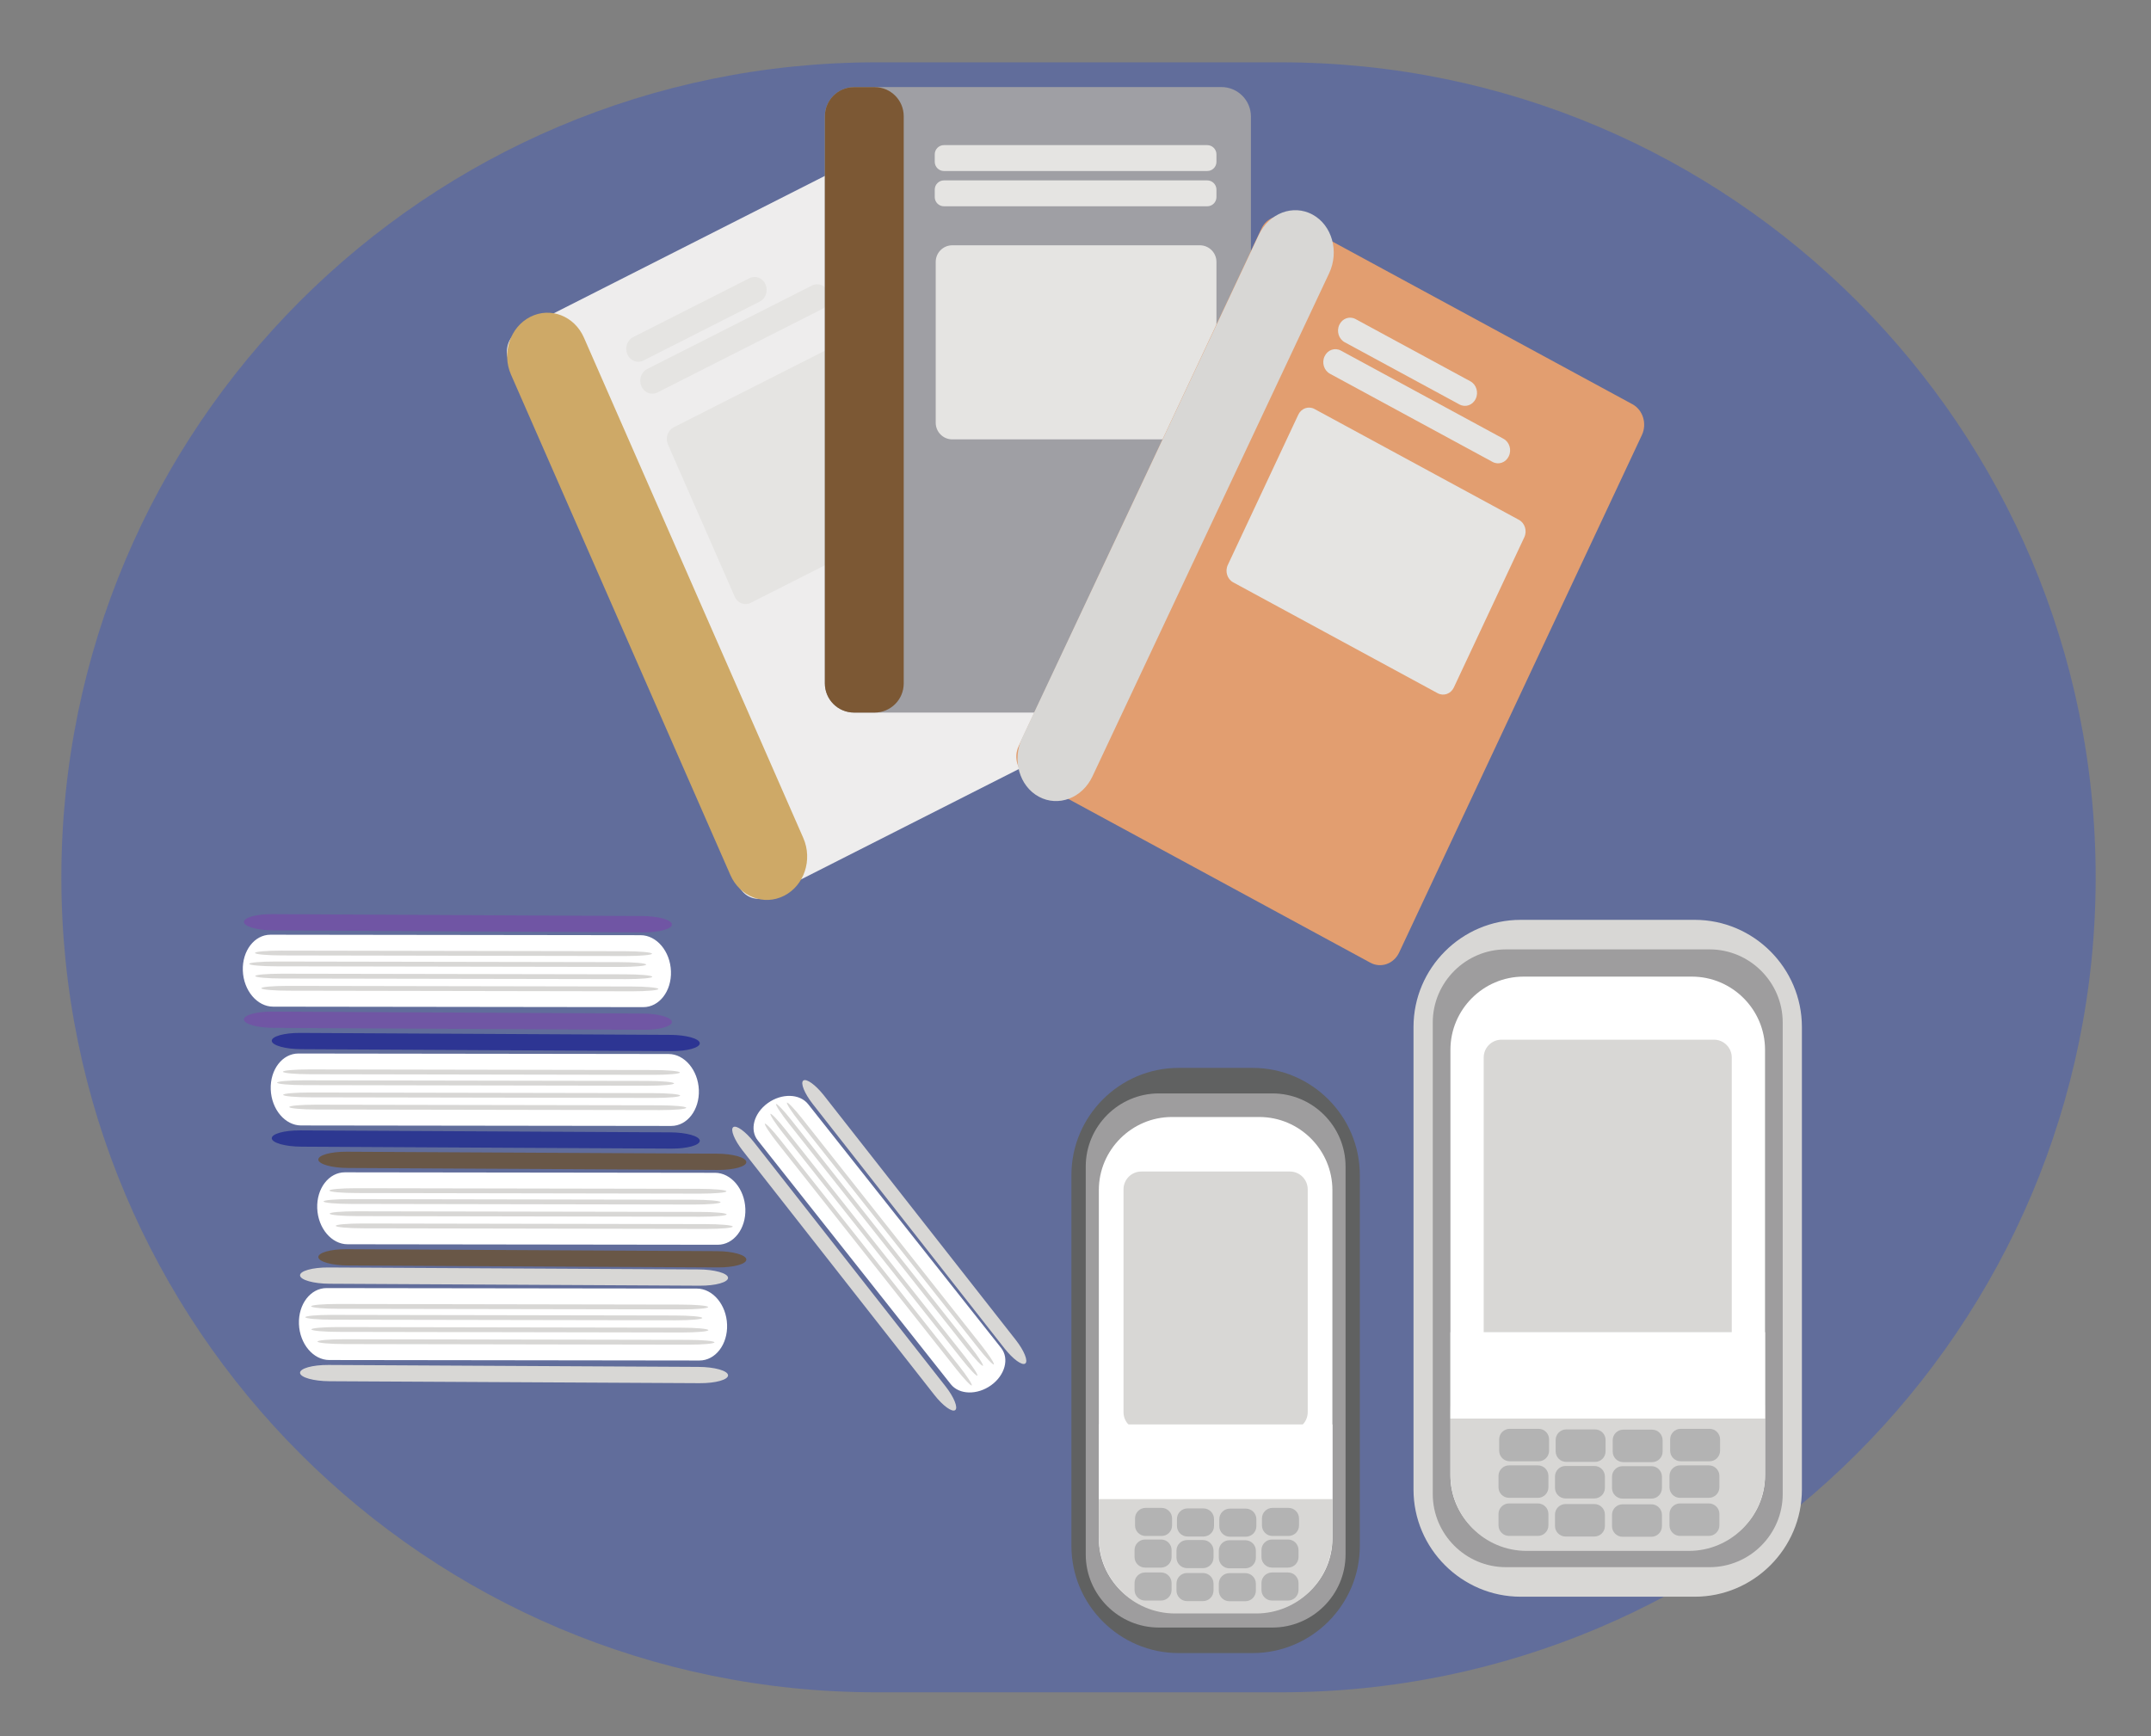 <?xml version="1.0" encoding="utf-8"?>
<!-- Generator: Adobe Illustrator 26.0.1, SVG Export Plug-In . SVG Version: 6.00 Build 0)  -->
<svg version="1.1" id="Layer_1" xmlns="http://www.w3.org/2000/svg" xmlns:xlink="http://www.w3.org/1999/xlink" x="0px" y="0px"
	 viewBox="0 0 353 285" style="enable-background:new 0 0 353 285;" xml:space="preserve">
<rect x="0" y="0" width="353" height="285" fill="#808080" stroke="none"/>
<style type="text/css">
	.st0{opacity:0.6;fill:#4E61AD;}
	.st1{fill:#EEEDED;}
	.st2{fill:#CEA967;}
	.st3{fill:#E5E4E2;}
	.st4{fill:#9F9FA4;}
	.st5{fill:#7C5834;}
	.st6{fill:#E29E70;}
	.st7{fill:#D8D7D5;}
	.st8{fill:#FFFFFF;}
	.st9{fill:#2D3593;}
	.st10{fill:#2D3891;}
	.st11{fill:#695747;}
	.st12{fill:#7055A4;}
	.st13{fill:#7056A4;}
	.st14{fill:#606161;}
	.st15{fill:#9E9D9E;}
	.st16{fill:#B3B3B3;}
</style>
<path class="st0" d="M210.15,277.77h-66.31c-73.88,0-133.77-59.89-133.77-133.77v0c0-73.88,59.89-133.77,133.77-133.77h66.31
	c73.88,0,133.77,59.89,133.77,133.77v0C343.92,217.88,284.03,277.77,210.15,277.77z"/>
<g>
	<path class="st1" d="M182.82,118.31l-56.92,28.85c-1.75,0.89-3.84,0.08-4.66-1.8L83.52,59.31c-0.82-1.88-0.07-4.13,1.68-5.01
		l56.92-28.85c1.75-0.89,3.84-0.08,4.66,1.8l37.72,86.05C185.32,115.18,184.57,117.42,182.82,118.31z"/>
	<path class="st2" d="M128.67,147.03L128.67,147.03c-3.31,1.68-7.25,0.15-8.81-3.41l-36-82.13c-1.56-3.56-0.14-7.8,3.16-9.48l0,0
		c3.31-1.68,7.25-0.15,8.81,3.41l36,82.13C133.39,141.12,131.98,145.36,128.67,147.03z"/>
	<g>
		<path class="st3" d="M124.68,49.5l-19.09,9.68c-0.99,0.5-2.17,0.05-2.63-1.02v0c-0.47-1.06-0.04-2.33,0.95-2.83L123,45.66
			c0.99-0.5,2.17-0.05,2.63,1.02v0C126.09,47.74,125.67,49,124.68,49.5z"/>
		<path class="st3" d="M134.94,50.71l-27.05,13.71c-0.99,0.5-2.17,0.05-2.63-1.02v0c-0.47-1.06-0.04-2.33,0.95-2.83l27.05-13.71
			c0.99-0.5,2.17-0.05,2.63,1.02l0,0C136.35,48.94,135.92,50.21,134.94,50.71z"/>
	</g>
	<g>
		<path class="st3" d="M157.2,81.72l-34,17.23c-0.99,0.5-2.17,0.05-2.63-1.02l-10.95-24.97c-0.47-1.06-0.04-2.33,0.95-2.83l34-17.23
			c0.99-0.5,2.17-0.05,2.63,1.02l10.95,24.97C158.61,79.95,158.19,81.22,157.2,81.72z"/>
	</g>
</g>
<g>
	<path class="st4" d="M200.46,116.96H140.2c-2.67,0-4.84-2.17-4.84-4.84V19.13c0-2.67,2.17-4.84,4.84-4.84h60.25
		c2.67,0,4.84,2.17,4.84,4.84v92.98C205.3,114.79,203.13,116.96,200.46,116.96z"/>
	<path class="st5" d="M143.53,116.96h-3.38c-2.64,0-4.78-2.14-4.78-4.78v-93.1c0-2.64,2.14-4.78,4.78-4.78h3.38
		c2.64,0,4.78,2.14,4.78,4.78v93.1C148.31,114.82,146.17,116.96,143.53,116.96z"/>
	<g>
		<path class="st3" d="M198.12,28.07h-43.21c-0.83,0-1.51-0.68-1.51-1.51v-1.23c0-0.83,0.68-1.51,1.51-1.51h43.21
			c0.83,0,1.51,0.68,1.51,1.51v1.23C199.63,27.39,198.96,28.07,198.12,28.07z"/>
		<path class="st3" d="M198.12,33.86h-43.21c-0.83,0-1.51-0.68-1.51-1.51v-1.23c0-0.83,0.68-1.51,1.51-1.51h43.21
			c0.83,0,1.51,0.68,1.51,1.51v1.23C199.63,33.18,198.96,33.86,198.12,33.86z"/>
	</g>
	<g>
		<path class="st3" d="M196.9,72.12h-40.61c-1.51,0-2.73-1.22-2.73-2.73v-26.4c0-1.51,1.22-2.73,2.73-2.73h40.61
			c1.51,0,2.73,1.22,2.73,2.73v26.4C199.63,70.9,198.41,72.12,196.9,72.12z"/>
	</g>
</g>
<g>
	<path class="st6" d="M224.9,158.02l-56.19-30.47c-1.73-0.94-2.42-3.2-1.55-5.06L207,37.55c0.87-1.86,2.98-2.6,4.71-1.67
		l56.19,30.47c1.73,0.94,2.42,3.2,1.55,5.06l-39.84,84.94C228.73,158.21,226.62,158.95,224.9,158.02z"/>
	<path class="st7" d="M170.47,130.76L170.47,130.76c-3.19-1.73-4.41-6.04-2.73-9.62l38.84-82.58c1.68-3.58,5.63-5.07,8.82-3.34v0
		c3.19,1.73,4.41,6.04,2.73,9.62l-38.84,82.58C177.61,131.01,173.66,132.5,170.47,130.76z"/>
	<g>
		<path class="st3" d="M239.52,66.39l-18.85-10.22c-0.97-0.53-1.37-1.81-0.87-2.86v0c0.49-1.05,1.68-1.47,2.66-0.94l18.85,10.22
			c0.97,0.53,1.37,1.81,0.87,2.86v0C241.69,66.5,240.5,66.92,239.52,66.39z"/>
		<path class="st3" d="M244.95,75.82l-26.7-14.48c-0.97-0.53-1.37-1.81-0.87-2.86v0c0.49-1.05,1.68-1.47,2.66-0.94l26.7,14.48
			c0.97,0.53,1.37,1.81,0.87,2.86v0C247.12,75.93,245.93,76.35,244.95,75.82z"/>
	</g>
	<g>
		<path class="st3" d="M235.93,113.78l-33.56-18.2c-0.97-0.53-1.37-1.81-0.87-2.86l11.56-24.65c0.49-1.05,1.68-1.47,2.66-0.94
			l33.56,18.2c0.97,0.53,1.37,1.81,0.87,2.86l-11.56,24.65C238.1,113.89,236.91,114.31,235.93,113.78z"/>
	</g>
</g>
<g>
	<path class="st8" d="M114.69,178.91L114.69,178.91c0.12,3.26-1.91,5.9-4.54,5.9l-60.74-0.08c-2.63,0-4.86-2.65-4.98-5.91l0,0
		c-0.12-3.26,1.91-5.9,4.54-5.9l60.74,0.08C112.33,173,114.56,175.64,114.69,178.91z"/>
	<path class="st9" d="M114.84,171.22L114.84,171.22c0.05,0.74-2.04,1.33-4.67,1.31l-60.72-0.32c-2.63-0.01-4.8-0.62-4.85-1.36l0,0
		c-0.05-0.74,2.04-1.33,4.67-1.31l60.72,0.32C112.62,169.87,114.79,170.48,114.84,171.22z"/>
	<path class="st10" d="M114.84,187.22L114.84,187.22c0.05,0.74-2.04,1.33-4.67,1.31l-60.72-0.32c-2.63-0.01-4.8-0.62-4.85-1.36l0,0
		c-0.05-0.74,2.04-1.33,4.67-1.31l60.72,0.32C112.62,185.87,114.8,186.48,114.84,187.22z"/>
	<path class="st7" d="M111.58,176.03L111.58,176.03c0.04,0.22-1.9,0.39-4.34,0.39l-56.31-0.1c-2.44,0-4.45-0.18-4.5-0.4l0,0
		c-0.04-0.22,1.9-0.39,4.34-0.39l56.31,0.1C109.52,175.63,111.53,175.81,111.58,176.03z"/>
	<path class="st7" d="M110.62,177.82L110.62,177.82c0.04,0.22-1.9,0.39-4.34,0.39l-56.31-0.1c-2.44,0-4.45-0.18-4.5-0.4l0,0
		c-0.04-0.22,1.9-0.39,4.34-0.39l56.31,0.1C108.56,177.42,110.57,177.6,110.62,177.82z"/>
	<path class="st7" d="M111.62,179.82L111.62,179.82c0.04,0.22-1.9,0.39-4.34,0.39l-56.31-0.1c-2.44,0-4.45-0.18-4.5-0.4l0,0
		c-0.04-0.22,1.9-0.39,4.34-0.39l56.31,0.1C109.56,179.42,111.57,179.6,111.62,179.82z"/>
	<path class="st7" d="M112.62,181.82L112.62,181.82c0.04,0.22-1.9,0.39-4.34,0.39l-56.31-0.1c-2.44,0-4.45-0.18-4.5-0.4l0,0
		c-0.04-0.22,1.9-0.39,4.34-0.39l56.31,0.1C110.56,181.42,112.57,181.6,112.62,181.82z"/>
</g>
<g>
	<path class="st8" d="M122.32,198.41L122.32,198.41c0.12,3.26-1.91,5.9-4.54,5.9l-60.74-0.08c-2.63,0-4.86-2.65-4.98-5.91l0,0
		c-0.12-3.26,1.91-5.9,4.54-5.9l60.74,0.08C119.97,192.5,122.2,195.14,122.32,198.41z"/>
	<path class="st11" d="M122.48,190.72L122.48,190.72c0.05,0.74-2.04,1.33-4.67,1.31l-60.72-0.32c-2.63-0.01-4.8-0.62-4.85-1.36l0,0
		c-0.05-0.74,2.04-1.33,4.67-1.31l60.72,0.32C120.26,189.37,122.43,189.98,122.48,190.72z"/>
	<path class="st11" d="M122.48,206.72L122.48,206.72c0.05,0.74-2.04,1.33-4.67,1.31l-60.72-0.32c-2.63-0.01-4.8-0.62-4.85-1.36l0,0
		c-0.05-0.74,2.04-1.33,4.67-1.31l60.72,0.32C120.26,205.37,122.43,205.98,122.48,206.72z"/>
	<path class="st7" d="M119.21,195.53L119.21,195.53c0.04,0.22-1.9,0.39-4.34,0.39l-56.31-0.1c-2.44,0-4.45-0.18-4.5-0.4l0,0
		c-0.04-0.22,1.9-0.39,4.34-0.39l56.31,0.1C117.15,195.13,119.17,195.31,119.21,195.53z"/>
	<path class="st7" d="M118.25,197.32L118.25,197.32c0.04,0.22-1.9,0.39-4.34,0.39l-56.31-0.1c-2.44,0-4.45-0.18-4.5-0.4l0,0
		c-0.04-0.22,1.9-0.39,4.34-0.39l56.31,0.1C116.19,196.92,118.21,197.1,118.25,197.32z"/>
	<path class="st7" d="M119.25,199.32L119.25,199.32c0.04,0.22-1.9,0.39-4.34,0.39l-56.31-0.1c-2.44,0-4.45-0.18-4.5-0.4l0,0
		c-0.04-0.22,1.9-0.39,4.34-0.39l56.31,0.1C117.19,198.92,119.21,199.1,119.25,199.32z"/>
	<path class="st7" d="M120.25,201.32L120.25,201.32c0.04,0.22-1.9,0.39-4.34,0.39l-56.31-0.1c-2.44,0-4.45-0.18-4.5-0.4l0,0
		c-0.04-0.22,1.9-0.39,4.34-0.39l56.31,0.1C118.19,200.92,120.21,201.1,120.25,201.32z"/>
</g>
<g>
	<path class="st8" d="M119.32,217.41L119.32,217.41c0.12,3.26-1.91,5.9-4.54,5.9l-60.74-0.08c-2.63,0-4.86-2.65-4.98-5.91l0,0
		c-0.12-3.26,1.91-5.9,4.54-5.9l60.74,0.08C116.97,211.5,119.2,214.14,119.32,217.41z"/>
	<path class="st7" d="M119.48,209.72L119.48,209.72c0.05,0.74-2.04,1.33-4.67,1.31l-60.72-0.32c-2.63-0.01-4.8-0.62-4.85-1.36l0,0
		c-0.05-0.74,2.04-1.33,4.67-1.31l60.72,0.32C117.26,208.37,119.43,208.98,119.48,209.72z"/>
	<path class="st7" d="M119.48,225.72L119.48,225.72c0.05,0.74-2.04,1.33-4.67,1.31l-60.72-0.32c-2.63-0.01-4.8-0.62-4.85-1.36l0,0
		c-0.05-0.74,2.04-1.33,4.67-1.31l60.72,0.32C117.26,224.37,119.43,224.98,119.48,225.72z"/>
	<path class="st7" d="M116.21,214.53L116.21,214.53c0.04,0.22-1.9,0.39-4.34,0.39l-56.31-0.1c-2.44,0-4.45-0.18-4.5-0.4l0,0
		c-0.04-0.22,1.9-0.39,4.34-0.39l56.31,0.1C114.15,214.13,116.17,214.31,116.21,214.53z"/>
	<path class="st7" d="M115.25,216.32L115.25,216.32c0.04,0.22-1.9,0.39-4.34,0.39l-56.31-0.1c-2.44,0-4.45-0.18-4.5-0.4l0,0
		c-0.04-0.22,1.9-0.39,4.34-0.39l56.31,0.1C113.19,215.92,115.21,216.1,115.25,216.32z"/>
	<path class="st7" d="M116.25,218.32L116.25,218.32c0.04,0.22-1.9,0.39-4.34,0.39l-56.31-0.1c-2.44,0-4.45-0.18-4.5-0.4l0,0
		c-0.04-0.22,1.9-0.39,4.34-0.39l56.31,0.1C114.19,217.92,116.21,218.1,116.25,218.32z"/>
	<path class="st7" d="M117.25,220.32L117.25,220.32c0.04,0.22-1.9,0.39-4.34,0.39l-56.31-0.1c-2.44,0-4.45-0.18-4.5-0.4l0,0
		c-0.04-0.22,1.9-0.39,4.34-0.39l56.31,0.1C115.19,219.92,117.21,220.1,117.25,220.32z"/>
</g>
<g>
	<path class="st8" d="M162.65,227.37L162.65,227.37c-2.28,1.64-5.24,1.57-6.62-0.17l-31.68-40.03c-1.37-1.73-0.63-4.47,1.65-6.11
		l0,0c2.28-1.64,5.24-1.57,6.62,0.17l31.68,40.03C165.67,222.99,164.93,225.73,162.65,227.37z"/>
	<path class="st7" d="M168.26,223.8L168.26,223.8c-0.51,0.39-2.02-0.71-3.39-2.45l-31.49-40.14c-1.36-1.74-2.06-3.46-1.55-3.85h0
		c0.51-0.39,2.02,0.71,3.39,2.45l31.49,40.14C168.07,221.69,168.77,223.41,168.26,223.8z"/>
	<path class="st7" d="M156.76,231.45L156.76,231.45c-0.51,0.39-2.02-0.71-3.39-2.45l-31.49-40.14c-1.36-1.74-2.06-3.46-1.55-3.85
		l0,0c0.51-0.39,2.02,0.71,3.39,2.45l31.49,40.14C156.57,229.34,157.26,231.07,156.76,231.45z"/>
	<path class="st7" d="M163.1,223.95L163.1,223.95c-0.13,0.13-1.27-1.06-2.54-2.67l-29.35-37.13c-1.27-1.61-2.19-3.02-2.06-3.16l0,0
		c0.13-0.13,1.27,1.06,2.54,2.67l29.35,37.13C162.31,222.4,163.23,223.81,163.1,223.95z"/>
	<path class="st7" d="M161.31,224.17L161.31,224.17c-0.13,0.13-1.27-1.06-2.54-2.67l-29.35-37.13c-1.27-1.61-2.19-3.02-2.06-3.16
		l0,0c0.13-0.13,1.27,1.06,2.54,2.67l29.35,37.13C160.52,222.62,161.44,224.04,161.31,224.17z"/>
	<path class="st7" d="M160.39,225.79L160.39,225.79c-0.13,0.13-1.27-1.06-2.54-2.67l-29.35-37.13c-1.27-1.61-2.19-3.02-2.06-3.16
		l0,0c0.13-0.13,1.27,1.06,2.54,2.67l29.35,37.13C159.6,224.24,160.53,225.65,160.39,225.79z"/>
	<path class="st7" d="M159.48,227.4L159.48,227.4c-0.13,0.13-1.27-1.06-2.54-2.67l-29.35-37.13c-1.27-1.61-2.19-3.02-2.06-3.16l0,0
		c0.13-0.13,1.27,1.06,2.54,2.67l29.35,37.13C158.69,225.85,159.61,227.27,159.48,227.4z"/>
</g>
<g>
	<path class="st8" d="M110.11,159.41L110.11,159.41c0.12,3.26-1.91,5.9-4.54,5.9l-60.74-0.08c-2.63,0-4.86-2.65-4.98-5.91l0,0
		c-0.12-3.26,1.91-5.9,4.54-5.9l60.74,0.08C107.76,153.5,109.99,156.14,110.11,159.41z"/>
	<path class="st12" d="M110.27,151.72L110.27,151.72c0.05,0.74-2.04,1.33-4.67,1.31l-60.72-0.32c-2.63-0.01-4.8-0.62-4.85-1.36l0,0
		c-0.05-0.74,2.04-1.33,4.67-1.31l60.72,0.32C108.05,150.37,110.22,150.98,110.27,151.72z"/>
	<path class="st13" d="M110.27,167.72L110.27,167.72c0.05,0.74-2.04,1.33-4.67,1.31l-60.72-0.32c-2.63-0.01-4.8-0.62-4.85-1.36l0,0
		c-0.05-0.74,2.04-1.33,4.67-1.31l60.72,0.32C108.05,166.37,110.22,166.98,110.27,167.72z"/>
	<path class="st7" d="M107,156.53L107,156.53c0.04,0.22-1.9,0.39-4.34,0.39l-56.31-0.1c-2.44,0-4.45-0.18-4.5-0.4l0,0
		c-0.04-0.22,1.9-0.39,4.34-0.39l56.31,0.1C104.94,156.13,106.96,156.31,107,156.53z"/>
	<path class="st7" d="M106.04,158.32L106.04,158.32c0.04,0.22-1.9,0.39-4.34,0.39l-56.31-0.1c-2.44,0-4.45-0.18-4.5-0.4l0,0
		c-0.04-0.22,1.9-0.39,4.34-0.39l56.31,0.1C103.98,157.92,106,158.1,106.04,158.32z"/>
	<path class="st7" d="M107.04,160.32L107.04,160.32c0.04,0.22-1.9,0.39-4.34,0.39l-56.31-0.1c-2.44,0-4.45-0.18-4.5-0.4l0,0
		c-0.04-0.22,1.9-0.39,4.34-0.39l56.31,0.1C104.98,159.92,107,160.1,107.04,160.32z"/>
	<path class="st7" d="M108.04,162.32L108.04,162.32c0.04,0.22-1.9,0.39-4.34,0.39l-56.31-0.1c-2.44,0-4.45-0.18-4.5-0.4l0,0
		c-0.04-0.22,1.9-0.39,4.34-0.39l56.31,0.1C105.98,161.92,108,162.1,108.04,162.32z"/>
</g>
<g>
	<path class="st14" d="M205.57,271.33h-12.15c-9.67,0-17.59-7.91-17.59-17.59v-60.87c0-9.67,7.91-17.59,17.59-17.59h12.15
		c9.67,0,17.59,7.91,17.59,17.59v60.87C223.16,263.42,215.24,271.33,205.57,271.33z"/>
	<path class="st15" d="M208.82,267.14h-18.64c-6.6,0-12-5.4-12-12v-63.67c0-6.6,5.4-12,12-12h18.64c6.6,0,12,5.4,12,12v63.67
		C220.82,261.74,215.42,267.14,208.82,267.14z"/>
	<path class="st8" d="M206.66,264.51h-14.33c-6.6,0-12-5.4-12-12v-57.17c0-6.6,5.4-12,12-12h14.33c6.6,0,12,5.4,12,12v57.17
		C218.66,259.11,213.26,264.51,206.66,264.51z"/>
	<path class="st7" d="M211.68,234.72h-24.37c-1.62,0-2.93-1.31-2.93-2.93v-36.57c0-1.62,1.31-2.93,2.93-2.93h24.37
		c1.62,0,2.93,1.31,2.93,2.93v36.57C214.61,233.41,213.3,234.72,211.68,234.72z"/>
	<path class="st7" d="M206.15,264.83h-13.31c-6.91,0-12.51-5.6-12.51-12.51v-5.7c0-6.91,5.6-12.51,12.51-12.51h13.31
		c6.91,0,12.51,5.6,12.51,12.51v5.7C218.66,259.23,213.06,264.83,206.15,264.83z"/>
	<rect x="180.33" y="233.8" class="st8" width="38.33" height="12.26"/>
	<g>
		<g>
			<path class="st16" d="M204.45,252.23h-2.62c-0.96,0-1.73-0.78-1.73-1.73v-1.15c0-0.96,0.78-1.73,1.73-1.73h2.62
				c0.96,0,1.73,0.78,1.73,1.73v1.15C206.19,251.45,205.41,252.23,204.45,252.23z"/>
			<path class="st16" d="M211.45,252.11h-2.62c-0.96,0-1.73-0.78-1.73-1.73v-1.15c0-0.96,0.78-1.73,1.73-1.73h2.62
				c0.96,0,1.73,0.78,1.73,1.73v1.15C213.19,251.34,212.41,252.11,211.45,252.11z"/>
			<path class="st16" d="M197.5,252.2h-2.62c-0.96,0-1.73-0.78-1.73-1.73v-1.15c0-0.96,0.78-1.73,1.73-1.73h2.62
				c0.96,0,1.73,0.78,1.73,1.73v1.15C199.24,251.43,198.46,252.2,197.5,252.2z"/>
			<path class="st16" d="M190.62,252.11H188c-0.96,0-1.73-0.78-1.73-1.73v-1.15c0-0.96,0.78-1.73,1.73-1.73h2.62
				c0.96,0,1.73,0.78,1.73,1.73v1.15C192.35,251.34,191.58,252.11,190.62,252.11z"/>
		</g>
		<g>
			<path class="st16" d="M204.37,257.42h-2.62c-0.96,0-1.73-0.78-1.73-1.73v-1.15c0-0.96,0.78-1.73,1.73-1.73h2.62
				c0.96,0,1.73,0.78,1.73,1.73v1.15C206.1,256.64,205.33,257.42,204.37,257.42z"/>
			<path class="st16" d="M211.37,257.3h-2.62c-0.96,0-1.73-0.78-1.73-1.73v-1.15c0-0.96,0.78-1.73,1.73-1.73h2.62
				c0.96,0,1.73,0.78,1.73,1.73v1.15C213.1,256.52,212.33,257.3,211.37,257.3z"/>
			<path class="st16" d="M197.42,257.39h-2.62c-0.96,0-1.73-0.78-1.73-1.73v-1.15c0-0.96,0.78-1.73,1.73-1.73h2.62
				c0.96,0,1.73,0.78,1.73,1.73v1.15C199.15,256.61,198.38,257.39,197.42,257.39z"/>
			<path class="st16" d="M190.54,257.3h-2.62c-0.96,0-1.73-0.78-1.73-1.73v-1.15c0-0.96,0.78-1.73,1.73-1.73h2.62
				c0.96,0,1.73,0.78,1.73,1.73v1.15C192.27,256.52,191.49,257.3,190.54,257.3z"/>
		</g>
		<g>
			<path class="st16" d="M204.37,262.82h-2.62c-0.96,0-1.73-0.78-1.73-1.73v-1.15c0-0.96,0.78-1.73,1.73-1.73h2.62
				c0.96,0,1.73,0.78,1.73,1.73v1.15C206.1,262.05,205.33,262.82,204.37,262.82z"/>
			<path class="st16" d="M211.37,262.71h-2.62c-0.96,0-1.73-0.78-1.73-1.73v-1.15c0-0.96,0.78-1.73,1.73-1.73h2.62
				c0.96,0,1.73,0.78,1.73,1.73v1.15C213.1,261.93,212.33,262.71,211.37,262.71z"/>
			<path class="st16" d="M197.42,262.8h-2.62c-0.96,0-1.73-0.78-1.73-1.73v-1.15c0-0.96,0.78-1.73,1.73-1.73h2.62
				c0.96,0,1.73,0.78,1.73,1.73v1.15C199.15,262.02,198.38,262.8,197.42,262.8z"/>
			<path class="st16" d="M190.54,262.71h-2.62c-0.96,0-1.73-0.78-1.73-1.73v-1.15c0-0.96,0.78-1.73,1.73-1.73h2.62
				c0.96,0,1.73,0.78,1.73,1.73v1.15C192.27,261.93,191.49,262.71,190.54,262.71z"/>
		</g>
	</g>
</g>
<g>
	<path class="st7" d="M278.12,262.08h-28.56c-9.67,0-17.59-7.91-17.59-17.59v-75.92c0-9.67,7.91-17.59,17.59-17.59h28.56
		c9.67,0,17.59,7.91,17.59,17.59v75.92C295.71,254.16,287.8,262.08,278.12,262.08z"/>
	<path class="st15" d="M280.56,257.23h-33.43c-6.6,0-12-5.4-12-12v-77.4c0-6.6,5.4-12,12-12h33.43c6.6,0,12,5.4,12,12v77.4
		C292.56,251.83,287.16,257.23,280.56,257.23z"/>
	<path class="st8" d="M277.66,254.19h-27.63c-6.6,0-12-5.4-12-12V172.3c0-6.6,5.4-12,12-12h27.63c6.6,0,12,5.4,12,12v69.88
		C289.66,248.79,284.26,254.19,277.66,254.19z"/>
	<path class="st7" d="M281.27,222.02h-34.85c-1.62,0-2.93-1.31-2.93-2.93v-45.51c0-1.62,1.31-2.93,2.93-2.93h34.85
		c1.62,0,2.93,1.31,2.93,2.93v45.51C284.2,220.71,282.89,222.02,281.27,222.02z"/>
	<path class="st7" d="M277.15,254.56h-26.61c-6.91,0-12.51-5.6-12.51-12.51v-10.51c0-6.91,5.6-12.51,12.51-12.51h26.61
		c6.91,0,12.51,5.6,12.51,12.51v10.51C289.66,248.95,284.06,254.56,277.15,254.56z"/>
	<rect x="238.03" y="218.66" class="st8" width="51.63" height="14.18"/>
	<g>
		<g>
			<path class="st16" d="M271.12,239.99h-4.73c-0.96,0-1.73-0.78-1.73-1.73v-1.87c0-0.96,0.78-1.73,1.73-1.73h4.73
				c0.96,0,1.73,0.78,1.73,1.73v1.87C272.86,239.21,272.08,239.99,271.12,239.99z"/>
			<path class="st16" d="M280.55,239.85h-4.73c-0.96,0-1.73-0.78-1.73-1.73v-1.87c0-0.96,0.78-1.73,1.73-1.73h4.73
				c0.96,0,1.73,0.78,1.73,1.73v1.87C282.28,239.07,281.51,239.85,280.55,239.85z"/>
			<path class="st16" d="M261.76,239.95h-4.73c-0.96,0-1.73-0.78-1.73-1.73v-1.87c0-0.96,0.78-1.73,1.73-1.73h4.73
				c0.96,0,1.73,0.78,1.73,1.73v1.87C263.49,239.18,262.72,239.95,261.76,239.95z"/>
			<path class="st16" d="M252.49,239.85h-4.73c-0.96,0-1.73-0.78-1.73-1.73v-1.87c0-0.96,0.78-1.73,1.73-1.73h4.73
				c0.96,0,1.73,0.78,1.73,1.73v1.87C254.22,239.07,253.45,239.85,252.49,239.85z"/>
		</g>
		<g>
			<path class="st16" d="M271.01,245.98h-4.73c-0.96,0-1.73-0.78-1.73-1.73v-1.87c0-0.96,0.78-1.73,1.73-1.73h4.73
				c0.96,0,1.73,0.78,1.73,1.73v1.87C272.74,245.21,271.97,245.98,271.01,245.98z"/>
			<path class="st16" d="M280.44,245.85h-4.73c-0.96,0-1.73-0.78-1.73-1.73v-1.87c0-0.96,0.78-1.73,1.73-1.73h4.73
				c0.96,0,1.73,0.78,1.73,1.73v1.87C282.17,245.07,281.39,245.85,280.44,245.85z"/>
			<path class="st16" d="M261.65,245.95h-4.73c-0.96,0-1.73-0.78-1.73-1.73v-1.87c0-0.96,0.78-1.73,1.73-1.73h4.73
				c0.96,0,1.73,0.78,1.73,1.73v1.87C263.38,245.17,262.61,245.95,261.65,245.95z"/>
			<path class="st16" d="M252.38,245.85h-4.73c-0.96,0-1.73-0.78-1.73-1.73v-1.87c0-0.96,0.78-1.73,1.73-1.73h4.73
				c0.96,0,1.73,0.78,1.73,1.73v1.87C254.11,245.07,253.34,245.85,252.38,245.85z"/>
		</g>
		<g>
			<path class="st16" d="M271.01,252.24h-4.73c-0.96,0-1.73-0.78-1.73-1.73v-1.87c0-0.96,0.78-1.73,1.73-1.73h4.73
				c0.96,0,1.73,0.78,1.73,1.73v1.87C272.74,251.46,271.97,252.24,271.01,252.24z"/>
			<path class="st16" d="M280.44,252.1h-4.73c-0.96,0-1.73-0.78-1.73-1.73v-1.87c0-0.96,0.78-1.73,1.73-1.73h4.73
				c0.96,0,1.73,0.78,1.73,1.73v1.87C282.17,251.32,281.39,252.1,280.44,252.1z"/>
			<path class="st16" d="M261.65,252.2h-4.73c-0.96,0-1.73-0.78-1.73-1.73v-1.87c0-0.96,0.78-1.73,1.73-1.73h4.73
				c0.96,0,1.73,0.78,1.73,1.73v1.87C263.38,251.43,262.61,252.2,261.65,252.2z"/>
			<path class="st16" d="M252.38,252.1h-4.73c-0.96,0-1.73-0.78-1.73-1.73v-1.87c0-0.96,0.78-1.73,1.73-1.73h4.73
				c0.96,0,1.73,0.78,1.73,1.73v1.87C254.11,251.32,253.34,252.1,252.38,252.1z"/>
		</g>
	</g>
</g>
</svg>
